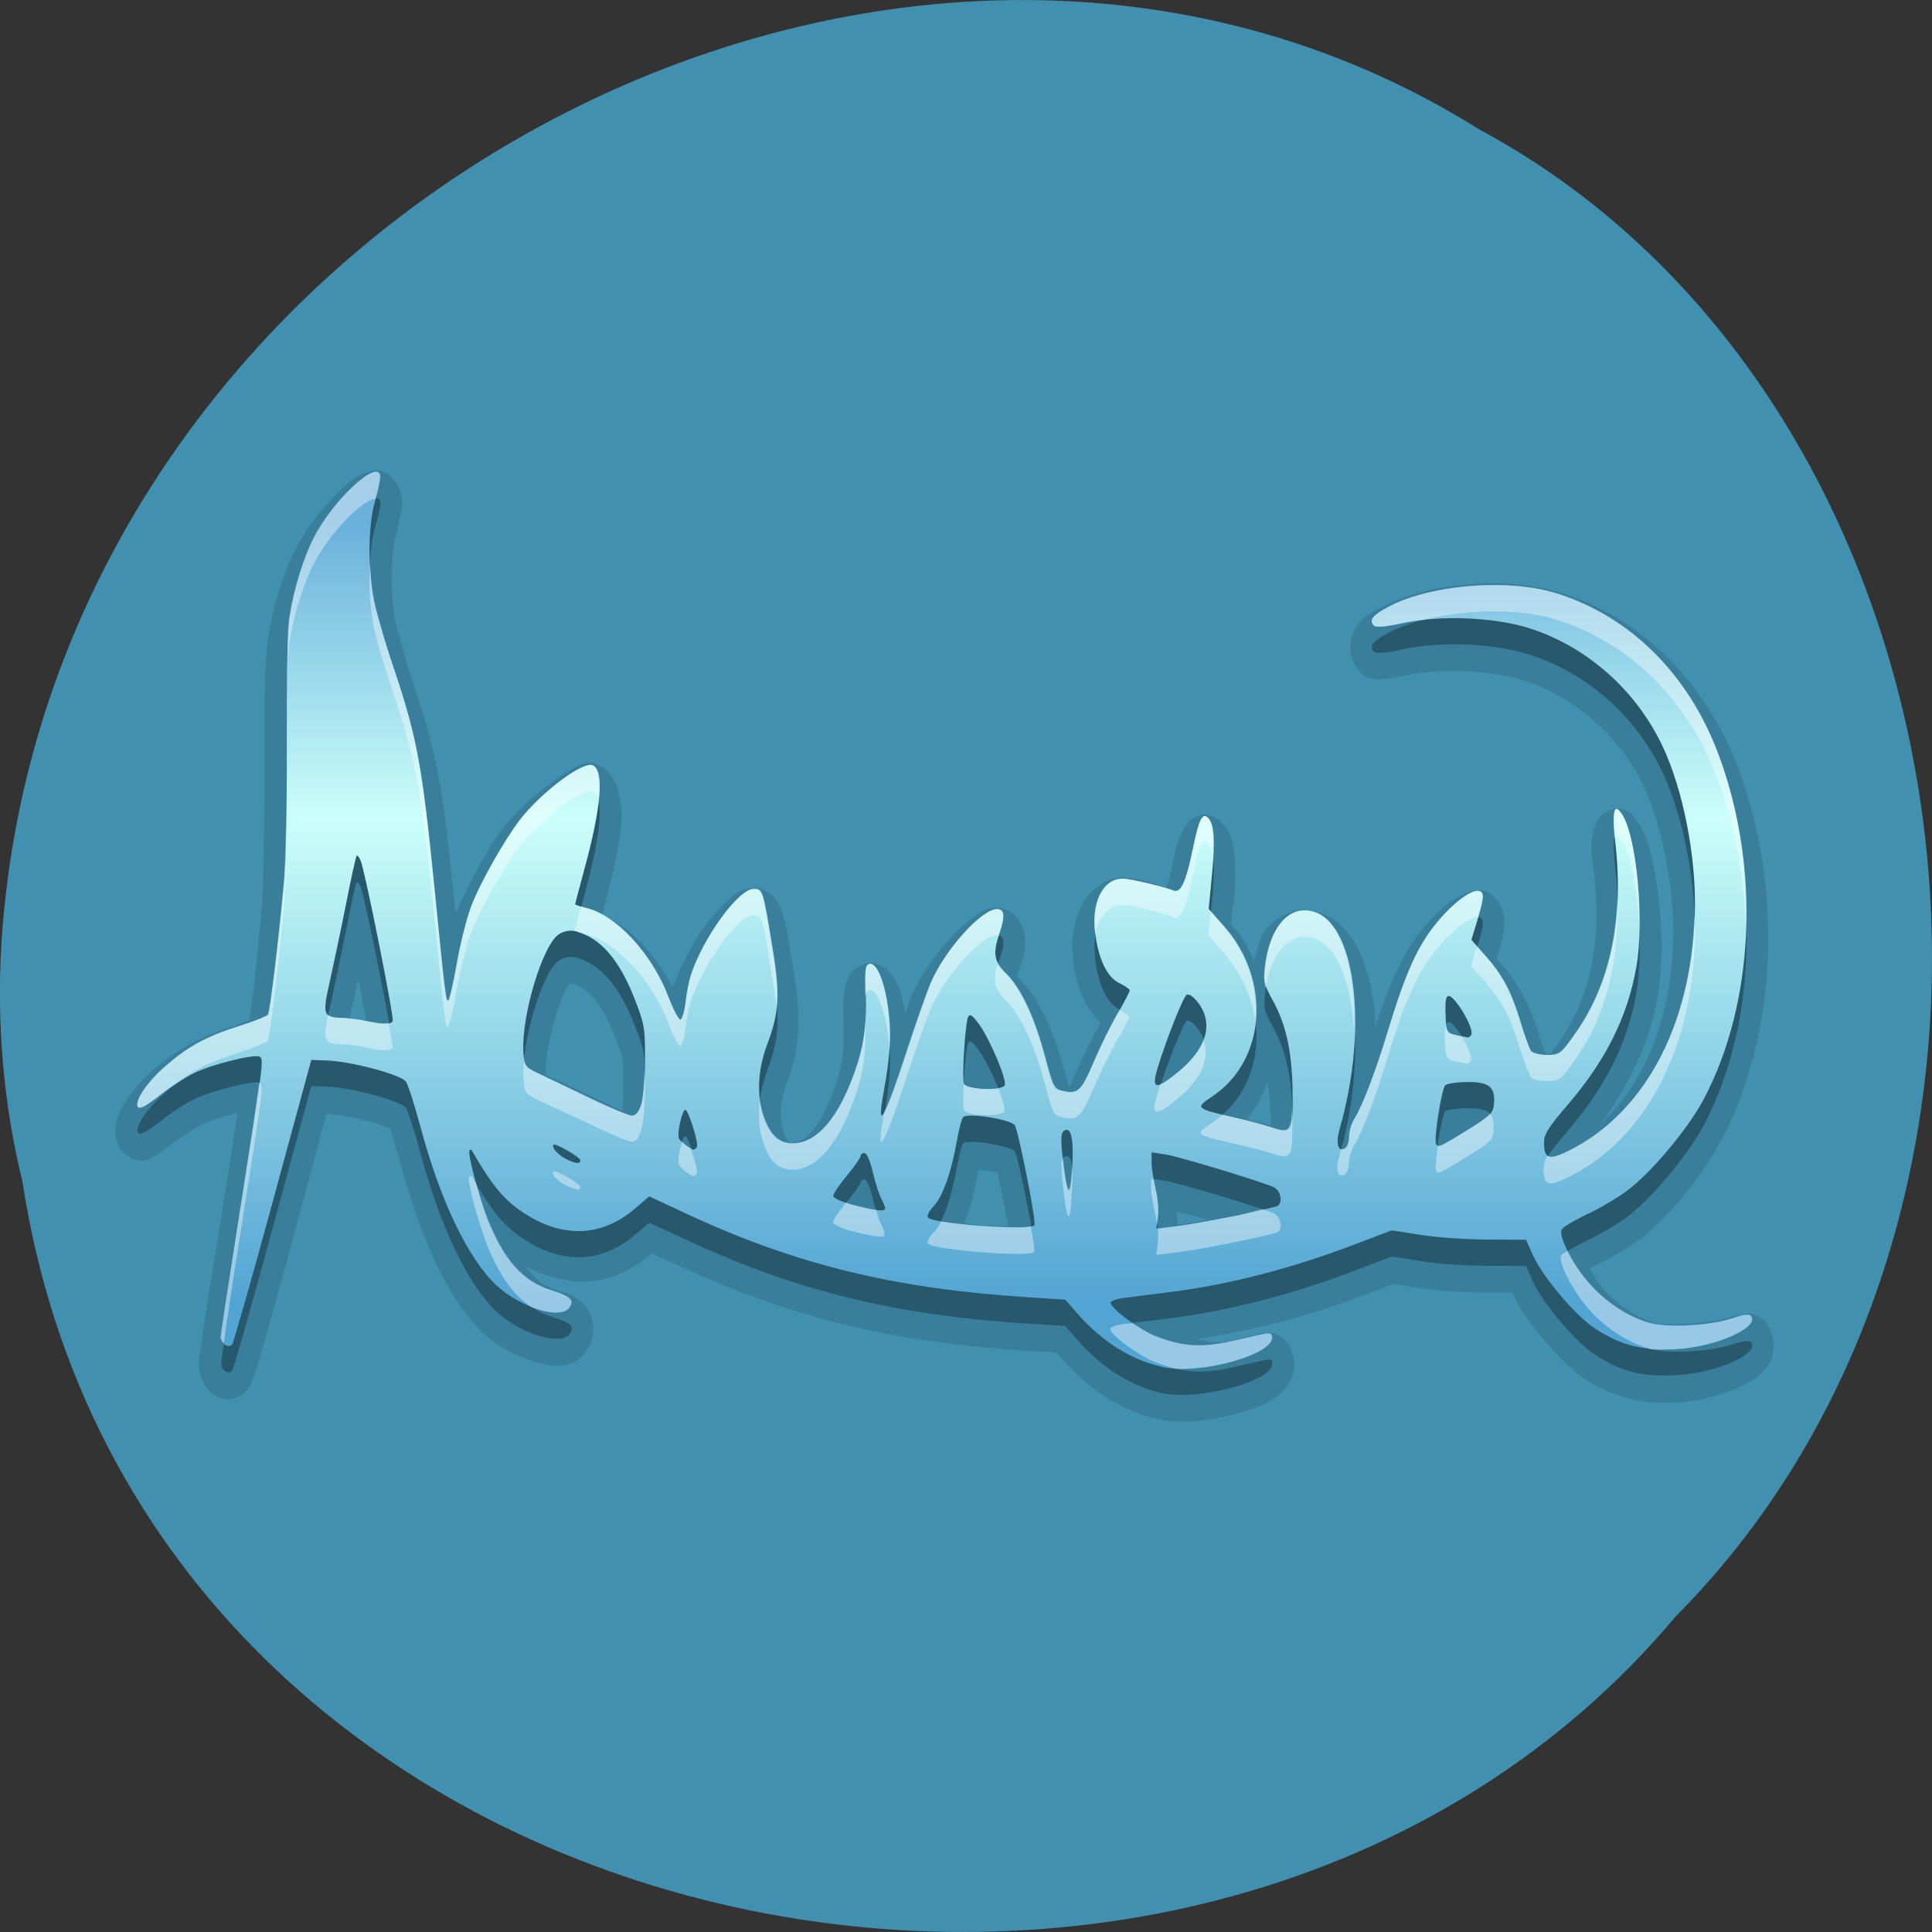 
<svg xmlns="http://www.w3.org/2000/svg" xmlns:xlink="http://www.w3.org/1999/xlink" width="32px" height="32px" viewBox="0 0 32 32" version="1.1">
<rect x="0" y="0" width="32" height="32" fill="#333333" stroke="none"/>
<defs>
<linearGradient id="linear0" gradientUnits="userSpaceOnUse" x1="0" y1="18" x2="0" y2="47.637" gradientTransform="matrix(0.352,0,0,0.435,-1.249,0.897)">
<stop offset="0" style="stop-color:rgb(41.569%,69.412%,85.882%);stop-opacity:1;"/>
<stop offset="0.374" style="stop-color:rgb(79.608%,100%,98.039%);stop-opacity:1;"/>
<stop offset="1" style="stop-color:rgb(32.157%,64.314%,82.745%);stop-opacity:1;"/>
</linearGradient>
</defs>
<g id="surface1">
<path style=" stroke:none;fill-rule:nonzero;fill:rgb(25.49%,56.471%,69.02%);fill-opacity:1;" d="M 0.371 19.566 C 2.355 32.57 19.98 36.051 27.758 26.77 C 34.609 19.871 32.902 6.668 24.504 2.145 C 14.852 -3.91 0.793 3.574 0.023 15.629 C -0.055 16.949 0.055 18.285 0.371 19.566 Z M 0.371 19.566 "/>
<path style=" stroke:none;fill-rule:nonzero;fill:rgb(0%,0%,0%);fill-opacity:0.122;" d="M 6.074 7.824 C 5.828 7.91 5.66 8.09 5.449 8.316 C 5.238 8.543 5.031 8.824 4.879 9.129 C 4.68 9.527 4.516 10.074 4.438 10.582 C 4.379 10.961 4.379 11.594 4.383 12.77 C 4.387 13.723 4.355 14.801 4.34 15 C 4.293 15.48 4.246 16.012 4.195 16.426 C 4.172 16.617 4.148 16.777 4.129 16.902 C 4.059 16.93 3.973 16.965 3.879 16.996 C 3.312 17.172 2.926 17.379 2.512 17.742 C 2.348 17.887 2.215 18.047 2.105 18.207 C 2.051 18.285 2.004 18.359 1.965 18.465 C 1.926 18.566 1.855 18.754 1.973 18.996 C 2.043 19.133 2.234 19.23 2.336 19.223 C 2.441 19.219 2.496 19.188 2.547 19.156 C 2.648 19.098 2.75 19.027 2.898 18.91 C 2.996 18.836 3.219 18.688 3.34 18.629 C 3.441 18.574 3.695 18.492 3.91 18.438 C 3.918 18.434 3.926 18.438 3.934 18.438 C 3.887 18.773 3.801 19.301 3.625 20.406 C 3.535 20.953 3.449 21.465 3.395 21.848 C 3.363 22.035 3.344 22.191 3.328 22.309 C 3.316 22.367 3.309 22.406 3.305 22.445 C 3.301 22.48 3.293 22.453 3.293 22.582 C 3.293 22.832 3.418 23.02 3.559 23.113 C 3.699 23.203 3.938 23.215 4.098 23.016 C 4.16 22.938 4.156 22.926 4.164 22.906 C 4.168 22.891 4.168 22.879 4.176 22.867 C 4.184 22.848 4.191 22.832 4.195 22.812 C 4.211 22.77 4.23 22.727 4.25 22.66 C 4.289 22.535 4.34 22.348 4.406 22.133 C 4.531 21.699 4.691 21.105 4.867 20.461 L 5.406 18.449 L 5.418 18.449 C 5.562 18.457 5.859 18.504 6.109 18.574 C 6.234 18.605 6.363 18.652 6.441 18.684 C 6.453 18.684 6.453 18.691 6.465 18.695 C 6.473 18.719 6.473 18.73 6.484 18.762 C 6.523 18.883 6.574 19.043 6.617 19.211 C 6.965 20.504 7.414 21.527 8.004 22.078 C 8.254 22.312 8.559 22.465 8.84 22.551 C 8.98 22.598 9.117 22.629 9.258 22.621 C 9.395 22.613 9.566 22.59 9.707 22.375 C 9.754 22.309 9.824 22.207 9.828 22.023 C 9.836 21.84 9.73 21.66 9.652 21.59 C 9.5 21.441 9.395 21.426 9.223 21.371 C 9 21.301 8.848 21.168 8.707 20.977 C 9.387 21.332 10.117 21.324 10.707 20.828 L 10.719 20.828 L 10.797 20.762 L 11.293 20.988 C 11.293 20.988 11.301 20.988 11.301 20.988 C 13.129 21.832 14.793 22.234 17.023 22.375 L 17.496 22.402 L 17.594 22.512 C 18.059 23.039 18.598 23.375 19.176 23.504 C 19.566 23.59 20.035 23.531 20.453 23.422 C 20.66 23.367 20.852 23.309 21.016 23.219 C 21.098 23.176 21.168 23.121 21.246 23.043 C 21.324 22.961 21.434 22.824 21.434 22.594 C 21.434 22.539 21.426 22.457 21.387 22.363 C 21.355 22.27 21.277 22.176 21.203 22.133 C 21.047 22.039 20.957 22.074 20.883 22.09 C 20.82 22.105 20.562 22.16 20.324 22.215 C 20.098 22.262 19.953 22.195 19.793 22.184 C 20.707 22.043 21.652 21.816 22.629 21.438 L 23.082 21.262 L 23.465 21.332 C 23.473 21.332 23.473 21.332 23.48 21.332 C 23.781 21.379 24.281 21.41 24.645 21.41 L 25.051 21.41 L 25.062 21.426 C 25.062 21.43 25.062 21.434 25.062 21.438 C 25.184 21.711 25.375 21.957 25.59 22.215 C 25.805 22.465 26.027 22.691 26.25 22.84 C 26.727 23.145 27.176 23.262 27.77 23.23 C 28.145 23.211 28.523 23.105 28.812 22.973 C 28.957 22.91 29.066 22.848 29.188 22.73 C 29.246 22.668 29.324 22.594 29.363 22.43 C 29.402 22.266 29.34 22.023 29.254 21.914 C 29.156 21.793 29.059 21.77 29 21.762 C 28.941 21.754 28.898 21.77 28.855 21.777 C 28.773 21.789 28.691 21.801 28.605 21.832 C 28.344 21.918 27.602 21.961 27.418 21.914 C 27.129 21.84 26.762 21.598 26.535 21.328 C 26.457 21.234 26.391 21.113 26.328 21.004 C 26.352 20.992 26.367 20.988 26.395 20.977 C 26.621 20.867 26.918 20.699 27.121 20.555 C 27.609 20.199 28.184 19.496 28.504 18.895 C 29.434 17.145 29.543 14.742 28.793 12.73 C 28.246 11.277 27.172 10.23 25.855 9.82 C 24.922 9.531 23.602 9.645 22.797 10.105 C 22.676 10.176 22.594 10.207 22.477 10.363 C 22.418 10.441 22.352 10.617 22.367 10.785 C 22.387 10.953 22.453 11.043 22.5 11.098 C 22.598 11.223 22.691 11.238 22.754 11.246 C 22.816 11.258 22.863 11.254 22.918 11.246 C 23.027 11.238 23.152 11.215 23.324 11.18 C 23.844 11.066 24.711 11.109 25.207 11.262 C 26.098 11.535 26.859 12.223 27.238 13.055 C 27.516 13.66 27.715 14.629 27.715 15.406 C 27.715 16.789 27.27 17.914 26.516 18.613 C 26.98 17.965 27.316 17.293 27.449 16.547 C 27.535 16.07 27.535 15.504 27.48 14.973 C 27.457 14.703 27.414 14.449 27.363 14.223 C 27.309 13.996 27.254 13.793 27.121 13.613 C 27.066 13.535 27.035 13.418 26.812 13.395 C 26.699 13.383 26.551 13.461 26.48 13.559 C 26.414 13.652 26.395 13.738 26.383 13.801 C 26.336 14.051 26.371 14.195 26.402 14.48 C 26.535 15.656 26.328 16.559 25.801 17.293 C 25.691 17.441 25.633 17.488 25.656 17.473 C 25.68 17.453 25.723 17.457 25.621 17.457 C 25.613 17.457 25.609 17.457 25.602 17.457 C 25.574 17.387 25.551 17.309 25.523 17.227 C 25.355 16.676 25.16 16.293 24.84 15.934 L 24.785 15.879 C 24.848 15.684 24.887 15.551 24.91 15.395 C 24.918 15.309 24.93 15.195 24.875 15.051 C 24.82 14.91 24.711 14.812 24.645 14.781 C 24.48 14.703 24.371 14.758 24.281 14.793 C 24.191 14.832 24.102 14.883 24.02 14.941 C 23.848 15.066 23.684 15.23 23.523 15.434 C 23.23 15.801 23.016 16.293 22.773 17.023 C 22.77 16.91 22.777 16.785 22.762 16.684 C 22.715 16.301 22.621 15.949 22.465 15.664 C 22.309 15.379 22.066 15.152 21.773 15.094 C 21.473 15.031 21.168 15.152 20.957 15.406 C 20.855 15.531 20.832 15.738 20.773 15.91 C 20.684 15.754 20.629 15.582 20.508 15.445 L 20.387 15.309 L 20.418 14.984 C 20.426 14.984 20.426 14.984 20.434 14.984 C 20.461 14.684 20.465 14.457 20.453 14.25 C 20.441 14.043 20.41 13.809 20.246 13.637 C 20.18 13.574 20.047 13.465 19.879 13.504 C 19.715 13.539 19.629 13.684 19.582 13.773 C 19.492 13.957 19.461 14.117 19.41 14.371 C 19.371 14.555 19.344 14.617 19.32 14.699 C 19.234 14.676 19.16 14.641 19.066 14.617 C 18.887 14.574 18.754 14.535 18.594 14.535 C 18.328 14.535 18.074 14.715 17.934 14.969 C 17.793 15.223 17.742 15.527 17.77 15.852 C 17.809 16.301 17.965 16.691 18.23 16.941 C 18.227 16.945 18.223 16.945 18.223 16.953 C 18.098 17.168 17.926 17.523 17.801 17.809 C 17.738 17.961 17.738 17.957 17.715 18 C 17.695 17.938 17.688 17.941 17.648 17.793 C 17.461 17.098 17.223 16.543 16.879 16.207 C 16.801 16.133 16.824 16.145 16.832 16.191 C 16.84 16.242 16.832 16.219 16.879 16.082 C 16.934 15.91 16.996 15.77 16.977 15.539 C 16.969 15.426 16.914 15.262 16.812 15.16 C 16.707 15.059 16.598 15.035 16.516 15.035 C 16.316 15.035 16.199 15.133 16.074 15.23 C 15.949 15.324 15.824 15.445 15.699 15.582 C 15.457 15.855 15.23 16.18 15.082 16.535 C 15.066 16.582 15.023 16.719 14.996 16.793 C 14.965 16.652 14.945 16.5 14.898 16.383 C 14.855 16.285 14.812 16.188 14.73 16.098 C 14.652 16.012 14.504 15.922 14.336 15.961 C 14.277 15.977 14.156 16.031 14.082 16.137 C 14.012 16.246 13.996 16.348 13.984 16.426 C 13.965 16.582 13.965 16.711 13.973 16.941 C 13.988 17.461 13.949 17.727 13.754 18.203 C 13.527 18.754 13.301 18.926 13.129 18.926 C 13.07 18.926 13.07 18.918 13.059 18.91 C 13.051 18.902 13.02 18.863 12.984 18.762 C 12.902 18.539 12.906 18.266 13.039 17.918 C 13.254 17.355 13.273 16.871 13.148 16.113 C 13.066 15.598 13.027 15.348 12.961 15.133 C 12.926 15.027 12.871 14.883 12.742 14.793 C 12.613 14.707 12.52 14.711 12.477 14.711 C 12.262 14.711 12.148 14.832 12.027 14.941 C 11.906 15.051 11.789 15.18 11.676 15.336 C 11.465 15.629 11.277 15.992 11.145 16.355 C 10.844 15.793 10.445 15.352 9.969 15.16 C 9.996 15.066 10.016 14.973 10.047 14.863 C 10.18 14.363 10.266 13.961 10.289 13.625 C 10.301 13.457 10.293 13.312 10.254 13.148 C 10.219 12.988 10.121 12.77 9.949 12.688 C 9.695 12.566 9.598 12.68 9.473 12.742 C 9.352 12.801 9.23 12.887 9.102 12.988 C 8.84 13.184 8.551 13.434 8.34 13.707 C 8.062 14.066 7.746 14.668 7.551 15.133 C 7.543 15.043 7.539 15.055 7.527 14.957 C 7.336 13.059 7.242 12.512 6.879 11.426 C 6.738 11.004 6.578 10.438 6.551 10.297 C 6.457 9.867 6.473 9.152 6.551 8.895 C 6.574 8.801 6.598 8.699 6.613 8.613 C 6.633 8.523 6.656 8.504 6.66 8.352 C 6.66 8.285 6.652 8.191 6.613 8.094 C 6.578 7.996 6.496 7.898 6.418 7.848 C 6.254 7.754 6.148 7.797 6.074 7.824 Z M 5.934 16.207 C 5.984 16.461 6.027 16.699 6.066 16.902 C 5.98 16.887 5.887 16.871 5.793 16.859 C 5.797 16.836 5.797 16.832 5.801 16.809 C 5.832 16.676 5.887 16.422 5.934 16.207 Z M 9.465 16.289 C 9.746 16.363 9.957 16.59 10.191 17.188 C 10.344 17.582 10.324 17.465 10.324 17.988 C 10.324 18.148 10.32 18.289 10.312 18.395 C 10.184 18.344 10.027 18.273 9.859 18.191 C 9.512 18.023 9.145 17.852 9.035 17.801 C 9.027 17.613 9.09 17.211 9.191 16.875 C 9.242 16.703 9.301 16.535 9.355 16.426 C 9.41 16.316 9.473 16.27 9.422 16.305 C 9.449 16.285 9.465 16.289 9.465 16.293 Z M 4.262 16.848 C 4.266 16.844 4.27 16.855 4.262 16.859 C 4.258 16.863 4.246 16.871 4.238 16.875 C 4.242 16.875 4.262 16.848 4.262 16.848 Z M 24.238 17.215 C 24.223 17.234 24.195 17.258 24.168 17.281 C 24.168 17.285 24.16 17.277 24.16 17.281 L 24.16 17.293 C 24.137 17.316 24.125 17.336 24.094 17.348 C 24.09 17.352 24.086 17.348 24.082 17.348 C 24.074 17.352 24.07 17.348 24.059 17.348 C 24.066 17.34 24.055 17.348 24.059 17.336 C 24.074 17.305 24.09 17.297 24.105 17.281 C 24.113 17.27 24.125 17.254 24.137 17.242 C 24.141 17.238 24.168 17.23 24.168 17.227 C 24.18 17.219 24.223 17.223 24.238 17.215 Z M 20.992 17.918 C 21.023 18.102 21.043 18.285 21.047 18.543 C 21.047 18.59 21.047 18.605 21.047 18.641 C 20.93 18.605 20.793 18.582 20.652 18.543 C 20.801 18.355 20.91 18.152 20.992 17.918 Z M 11.5 19.035 C 11.551 19.035 11.535 19.043 11.543 19.047 C 11.613 19.176 11.582 19.145 11.574 19.156 C 11.559 19.176 11.543 19.199 11.5 19.223 C 11.496 19.227 11.492 19.223 11.488 19.223 C 11.445 19.246 11.379 19.246 11.312 19.238 C 11.285 19.234 11.27 19.246 11.246 19.238 C 11.234 19.23 11.246 19.23 11.234 19.223 C 11.242 19.207 11.223 19.219 11.234 19.199 C 11.25 19.168 11.254 19.152 11.277 19.129 C 11.301 19.105 11.34 19.027 11.5 19.035 Z M 9.496 19.277 C 9.523 19.363 9.512 19.602 9.418 19.715 C 9.355 19.793 9.332 19.77 9.289 19.781 C 9.273 19.742 9.254 19.742 9.254 19.66 C 9.254 19.547 9.359 19.344 9.453 19.293 C 9.465 19.285 9.465 19.297 9.473 19.293 C 9.488 19.285 9.488 19.281 9.496 19.277 Z M 16.207 19.375 C 16.246 19.379 16.281 19.379 16.324 19.387 C 16.402 19.402 16.465 19.414 16.527 19.43 C 16.527 19.449 16.531 19.461 16.535 19.484 C 16.57 19.629 16.605 19.82 16.645 20.012 C 16.668 20.121 16.684 20.211 16.699 20.312 C 16.574 20.309 16.438 20.309 16.285 20.301 C 16.168 20.289 16.082 20.27 15.973 20.258 C 16.066 20.02 16.141 19.746 16.195 19.43 C 16.199 19.41 16.199 19.395 16.207 19.375 Z M 19.484 20.066 C 19.613 20.102 19.77 20.137 20 20.203 C 19.812 20.238 19.602 20.273 19.504 20.285 C 19.496 20.215 19.5 20.145 19.484 20.066 Z M 19.484 20.066 "/>
<path style=" stroke:none;fill-rule:nonzero;fill:rgb(0%,0%,0%);fill-opacity:0.302;" d="M 19.242 23.074 C 18.73 22.957 18.254 22.656 17.836 22.184 L 17.645 21.961 L 17.051 21.926 C 14.844 21.785 13.219 21.391 11.426 20.562 L 10.754 20.254 L 10.512 20.457 C 9.977 20.914 9.34 20.945 8.711 20.547 C 8.359 20.324 8.168 20.098 7.812 19.484 C 7.805 19.473 7.789 19.473 7.777 19.488 C 7.738 19.535 7.934 20.262 8.082 20.629 C 8.359 21.312 8.668 21.656 9.137 21.809 C 9.457 21.91 9.52 21.965 9.438 22.09 C 9.297 22.301 8.629 22.098 8.227 21.727 C 7.75 21.281 7.289 20.316 6.957 19.074 C 6.863 18.723 6.758 18.398 6.723 18.348 C 6.645 18.238 5.824 18.012 5.434 18 L 5.156 17.988 L 4.523 20.316 C 4.176 21.598 3.871 22.668 3.848 22.699 C 3.785 22.777 3.664 22.699 3.664 22.582 C 3.664 22.523 3.805 21.582 3.977 20.488 C 4.355 18.078 4.371 17.988 4.305 17.938 C 4.23 17.883 3.504 18.062 3.207 18.211 C 3.066 18.281 2.84 18.426 2.707 18.535 C 2.418 18.762 2.309 18.816 2.281 18.754 C 2.234 18.66 2.441 18.355 2.723 18.109 C 3.105 17.77 3.426 17.598 3.965 17.426 C 4.211 17.348 4.426 17.27 4.441 17.246 C 4.473 17.203 4.617 16.02 4.707 15.051 C 4.734 14.762 4.754 13.738 4.75 12.777 C 4.746 11.602 4.762 10.91 4.797 10.668 C 4.863 10.223 5.023 9.691 5.188 9.363 C 5.52 8.699 6.305 7.98 6.301 8.348 C 6.297 8.402 6.258 8.582 6.207 8.754 C 6.094 9.16 6.09 9.879 6.203 10.41 C 6.25 10.625 6.402 11.156 6.551 11.586 C 6.906 12.656 6.992 13.125 7.184 15.012 C 7.375 16.93 7.387 17.008 7.426 17.008 C 7.445 17.008 7.508 16.738 7.566 16.406 C 7.621 16.078 7.727 15.656 7.797 15.465 C 7.934 15.09 8.352 14.348 8.613 14.012 C 8.965 13.555 9.66 13.035 9.82 13.113 C 10.004 13.199 9.961 13.773 9.707 14.723 C 9.609 15.09 9.527 15.398 9.527 15.41 C 9.527 15.422 9.605 15.449 9.699 15.469 C 10.199 15.582 10.793 16.223 11.07 16.941 C 11.156 17.164 11.25 17.34 11.277 17.324 C 11.301 17.316 11.34 17.184 11.355 17.035 C 11.371 16.887 11.41 16.688 11.441 16.594 C 11.645 15.965 12.234 15.156 12.484 15.156 C 12.637 15.156 12.637 15.16 12.805 16.188 C 12.922 16.918 12.902 17.215 12.711 17.723 C 12.547 18.16 12.527 18.59 12.66 18.949 C 12.77 19.242 12.91 19.367 13.133 19.367 C 13.492 19.367 13.816 19.035 14.074 18.41 C 14.289 17.887 14.355 17.504 14.34 16.934 C 14.324 16.48 14.332 16.418 14.402 16.402 C 14.52 16.371 14.652 16.684 14.711 17.133 C 14.77 17.543 14.746 17.918 14.637 18.52 C 14.508 19.227 14.66 18.957 15.027 17.84 C 15.168 17.395 15.344 16.898 15.41 16.73 C 15.637 16.184 16.254 15.492 16.516 15.492 C 16.641 15.492 16.652 15.609 16.551 15.902 C 16.441 16.23 16.465 16.363 16.664 16.559 C 16.91 16.797 17.137 17.277 17.309 17.926 C 17.445 18.441 17.461 18.469 17.598 18.5 C 17.859 18.559 17.906 18.52 18.121 18.02 C 18.23 17.754 18.41 17.395 18.52 17.207 C 18.625 17.027 18.711 16.859 18.711 16.84 C 18.711 16.816 18.633 16.762 18.535 16.715 C 18.324 16.613 18.172 16.27 18.133 15.816 C 18.094 15.34 18.293 14.988 18.598 14.988 C 18.723 14.988 19.258 15.113 19.441 15.184 C 19.559 15.23 19.648 15.035 19.762 14.477 C 19.863 13.992 19.918 13.883 20.012 13.984 C 20.109 14.082 20.129 14.348 20.074 14.926 L 20.02 15.488 L 20.273 15.777 C 21.07 16.676 20.969 18.02 20.062 18.605 C 19.793 18.785 19.809 18.801 20.438 18.941 C 20.652 18.992 20.93 19.066 21.059 19.109 C 21.395 19.223 21.418 19.191 21.41 18.543 C 21.402 17.875 21.309 17.426 21.09 17.02 C 20.941 16.754 20.926 16.703 20.953 16.461 C 21.027 15.809 21.328 15.441 21.723 15.523 C 22.445 15.676 22.676 17.434 22.191 19.121 C 22.121 19.371 22.16 19.516 22.273 19.461 C 22.316 19.441 22.348 19.363 22.348 19.262 C 22.348 19.176 22.387 19.043 22.434 18.965 C 22.566 18.754 22.785 18.188 22.984 17.531 C 23.277 16.559 23.473 16.121 23.777 15.742 C 24.059 15.391 24.395 15.141 24.516 15.195 C 24.59 15.23 24.578 15.324 24.453 15.73 L 24.371 16 L 24.605 16.266 C 24.891 16.59 25.035 16.855 25.191 17.371 C 25.254 17.59 25.332 17.797 25.355 17.836 C 25.383 17.875 25.504 17.906 25.621 17.906 C 25.828 17.906 25.852 17.891 26.066 17.59 C 26.668 16.762 26.898 15.695 26.758 14.422 C 26.699 13.879 26.73 13.723 26.855 13.902 C 27.105 14.254 27.242 15.672 27.102 16.457 C 26.953 17.285 26.598 17.992 25.965 18.734 C 25.645 19.105 25.574 19.223 25.574 19.355 C 25.574 19.629 25.652 19.656 25.984 19.496 C 27.281 18.855 28.074 17.309 28.074 15.402 C 28.074 14.535 27.871 13.523 27.555 12.832 C 27.117 11.875 26.277 11.129 25.297 10.832 C 24.73 10.656 23.852 10.621 23.262 10.75 C 22.934 10.82 22.785 10.832 22.75 10.789 C 22.68 10.703 22.727 10.637 22.949 10.508 C 23.613 10.125 24.961 10.004 25.777 10.258 C 26.996 10.637 27.965 11.598 28.461 12.926 C 29.164 14.801 29.066 17.043 28.215 18.648 C 27.941 19.152 27.336 19.875 26.934 20.168 C 26.777 20.285 26.473 20.461 26.262 20.559 C 26.055 20.66 25.875 20.77 25.863 20.805 C 25.824 20.926 26.035 21.352 26.285 21.645 C 26.559 21.98 26.965 22.25 27.34 22.348 C 27.652 22.426 28.355 22.387 28.711 22.262 C 28.871 22.207 28.977 22.199 29.004 22.23 C 29.156 22.422 28.418 22.746 27.758 22.777 C 27.203 22.809 26.848 22.719 26.418 22.438 C 26.098 22.23 25.551 21.582 25.387 21.223 L 25.277 20.969 L 24.645 20.965 C 24.293 20.965 23.793 20.934 23.527 20.887 L 23.051 20.812 L 22.527 21.012 C 21.434 21.434 20.371 21.711 19.371 21.836 C 19.098 21.871 18.762 21.91 18.629 21.93 C 18.5 21.945 18.395 21.98 18.395 22.012 C 18.395 22.105 18.871 22.461 19.152 22.566 C 19.598 22.738 19.91 22.762 20.395 22.652 C 20.629 22.598 20.879 22.543 20.949 22.527 C 21.043 22.504 21.074 22.52 21.074 22.59 C 21.074 22.879 19.84 23.207 19.246 23.074 Z M 17.133 20.727 C 17.168 20.66 16.863 19.145 16.809 19.074 C 16.727 18.973 16.012 18.859 15.953 18.938 C 15.926 18.973 15.879 19.152 15.848 19.34 C 15.754 19.859 15.613 20.254 15.465 20.41 C 15.387 20.492 15.348 20.574 15.371 20.602 C 15.461 20.707 17.086 20.824 17.137 20.727 Z M 20.473 20.57 C 20.832 20.496 21.145 20.422 21.168 20.402 C 21.25 20.34 21.207 20.148 21.098 20.098 C 20.906 20.008 19.543 19.598 19.305 19.559 L 19.074 19.52 L 19.074 19.688 C 19.074 19.777 19.105 19.98 19.141 20.129 C 19.18 20.289 19.195 20.484 19.18 20.594 L 19.152 20.785 L 19.488 20.746 C 19.672 20.723 20.113 20.645 20.473 20.57 Z M 14.66 20.445 C 14.66 20.422 14.633 20.352 14.598 20.289 C 14.562 20.227 14.5 20.031 14.457 19.855 C 14.41 19.66 14.359 19.535 14.316 19.535 C 14.281 19.535 14.254 19.559 14.254 19.582 C 14.254 19.609 14.152 19.754 14.027 19.906 C 13.902 20.059 13.801 20.207 13.801 20.246 C 13.801 20.277 13.949 20.348 14.129 20.395 C 14.512 20.492 14.66 20.508 14.66 20.445 Z M 17.762 19.715 C 17.785 19.27 17.734 19.082 17.617 19.168 C 17.578 19.199 17.57 19.301 17.59 19.5 C 17.672 20.289 17.734 20.367 17.762 19.715 Z M 9.613 19.652 C 9.613 19.602 9.195 19.359 9.168 19.395 C 9.133 19.441 9.227 19.551 9.359 19.621 C 9.527 19.711 9.613 19.723 9.613 19.652 Z M 11.543 19.434 C 11.574 19.371 11.41 18.844 11.355 18.816 C 11.301 18.797 11.207 19.219 11.246 19.293 C 11.277 19.355 11.438 19.473 11.488 19.477 C 11.504 19.477 11.531 19.457 11.543 19.43 Z M 24.301 19.152 C 24.695 18.91 24.73 18.875 24.746 18.715 C 24.766 18.441 24.664 18.355 24.309 18.355 C 24.141 18.355 23.977 18.379 23.941 18.406 C 23.879 18.453 23.746 19.297 23.785 19.379 C 23.816 19.449 23.844 19.434 24.301 19.152 Z M 10.621 18.734 C 10.66 18.621 10.684 18.34 10.684 17.988 C 10.684 17.461 10.676 17.406 10.52 17 C 10.262 16.332 9.949 15.969 9.539 15.859 C 9.445 15.836 9.348 15.852 9.258 15.91 C 8.988 16.082 8.637 17.25 8.668 17.855 C 8.684 18.09 8.691 18.105 8.887 18.199 C 9 18.254 9.379 18.434 9.73 18.605 C 10.078 18.773 10.41 18.91 10.465 18.914 C 10.527 18.918 10.578 18.863 10.621 18.734 Z M 16.641 18.41 C 16.684 18.332 16.402 17.664 16.227 17.418 C 16.113 17.254 16.066 17.223 16.035 17.277 C 15.988 17.371 15.93 18.27 15.965 18.387 C 15.996 18.48 16.594 18.504 16.641 18.41 Z M 19.52 18.184 C 19.984 17.801 20.102 17.402 19.855 17.059 C 19.773 16.945 19.699 16.891 19.656 16.91 C 19.59 16.941 19.199 17.965 19.137 18.27 C 19.098 18.477 19.191 18.457 19.52 18.184 Z M 24.371 17.566 C 24.402 17.5 24.258 17.195 24.102 17.012 C 23.961 16.852 23.926 16.918 23.945 17.297 C 23.957 17.527 23.969 17.543 24.121 17.578 C 24.207 17.598 24.293 17.613 24.309 17.621 C 24.324 17.621 24.355 17.602 24.371 17.57 Z M 6.504 17.348 C 6.531 17.289 6.047 14.863 5.973 14.688 C 5.949 14.629 5.918 14.598 5.906 14.613 C 5.895 14.629 5.812 14.988 5.73 15.418 C 5.645 15.844 5.523 16.414 5.465 16.68 C 5.336 17.242 5.352 17.285 5.66 17.293 C 5.773 17.297 5.957 17.316 6.074 17.344 C 6.367 17.406 6.473 17.41 6.504 17.348 Z M 6.504 17.348 "/>
<path style=" stroke:none;fill-rule:nonzero;fill:url(#linear0);" d="M 19.242 22.637 C 18.73 22.523 18.254 22.223 17.836 21.746 L 17.645 21.527 L 17.051 21.488 C 14.844 21.348 13.219 20.957 11.426 20.129 L 10.754 19.816 L 10.512 20.023 C 9.977 20.48 9.34 20.512 8.711 20.113 C 8.359 19.891 8.168 19.664 7.812 19.051 C 7.805 19.035 7.789 19.039 7.777 19.055 C 7.738 19.102 7.934 19.828 8.082 20.195 C 8.359 20.879 8.668 21.223 9.137 21.371 C 9.457 21.473 9.52 21.531 9.438 21.652 C 9.297 21.863 8.629 21.664 8.227 21.293 C 7.75 20.848 7.289 19.883 6.957 18.637 C 6.863 18.289 6.758 17.965 6.723 17.914 C 6.645 17.801 5.824 17.582 5.434 17.566 L 5.156 17.555 L 4.523 19.883 C 4.176 21.16 3.871 22.23 3.848 22.262 C 3.785 22.34 3.664 22.262 3.664 22.145 C 3.664 22.09 3.805 21.148 3.977 20.051 C 4.355 17.645 4.371 17.551 4.305 17.504 C 4.23 17.449 3.504 17.629 3.207 17.777 C 3.066 17.848 2.84 17.992 2.707 18.098 C 2.418 18.324 2.309 18.383 2.281 18.324 C 2.234 18.227 2.441 17.918 2.723 17.676 C 3.105 17.332 3.426 17.16 3.965 16.992 C 4.211 16.914 4.426 16.832 4.441 16.809 C 4.473 16.77 4.617 15.586 4.707 14.613 C 4.734 14.324 4.754 13.301 4.75 12.34 C 4.746 11.168 4.762 10.473 4.797 10.23 C 4.863 9.785 5.023 9.254 5.188 8.93 C 5.52 8.262 6.305 7.547 6.301 7.91 C 6.297 7.965 6.258 8.148 6.207 8.316 C 6.094 8.727 6.09 9.445 6.203 9.973 C 6.25 10.191 6.402 10.723 6.551 11.152 C 6.906 12.223 6.992 12.691 7.184 14.578 C 7.375 16.496 7.387 16.574 7.426 16.574 C 7.445 16.574 7.508 16.301 7.566 15.973 C 7.621 15.645 7.727 15.223 7.797 15.031 C 7.934 14.656 8.352 13.914 8.613 13.578 C 8.965 13.121 9.66 12.602 9.82 12.676 C 10.004 12.762 9.961 13.34 9.707 14.293 C 9.609 14.656 9.527 14.965 9.527 14.977 C 9.527 14.988 9.605 15.012 9.699 15.035 C 10.199 15.145 10.793 15.785 11.07 16.504 C 11.156 16.73 11.25 16.902 11.277 16.891 C 11.301 16.879 11.34 16.75 11.355 16.602 C 11.371 16.453 11.41 16.254 11.441 16.16 C 11.645 15.531 12.234 14.723 12.484 14.723 C 12.637 14.723 12.637 14.727 12.805 15.754 C 12.922 16.48 12.902 16.777 12.711 17.289 C 12.547 17.723 12.527 18.156 12.66 18.516 C 12.77 18.809 12.91 18.934 13.133 18.934 C 13.492 18.934 13.816 18.602 14.074 17.973 C 14.289 17.449 14.355 17.07 14.34 16.496 C 14.324 16.047 14.332 15.984 14.402 15.965 C 14.52 15.938 14.652 16.25 14.711 16.699 C 14.77 17.109 14.746 17.484 14.637 18.082 C 14.508 18.793 14.66 18.523 15.027 17.402 C 15.168 16.965 15.344 16.465 15.41 16.297 C 15.637 15.75 16.254 15.059 16.516 15.059 C 16.641 15.059 16.652 15.176 16.551 15.469 C 16.441 15.797 16.465 15.926 16.664 16.121 C 16.91 16.363 17.137 16.844 17.309 17.492 C 17.445 18.004 17.461 18.035 17.598 18.066 C 17.859 18.125 17.906 18.082 18.121 17.582 C 18.23 17.32 18.41 16.957 18.52 16.777 C 18.625 16.59 18.711 16.426 18.711 16.402 C 18.711 16.383 18.633 16.328 18.535 16.281 C 18.324 16.18 18.172 15.836 18.133 15.379 C 18.094 14.902 18.293 14.551 18.598 14.555 C 18.723 14.555 19.258 14.68 19.441 14.75 C 19.559 14.797 19.648 14.598 19.762 14.043 C 19.863 13.559 19.918 13.449 20.012 13.551 C 20.109 13.648 20.129 13.91 20.074 14.492 L 20.02 15.055 L 20.273 15.34 C 21.07 16.238 20.969 17.582 20.062 18.172 C 19.793 18.352 19.809 18.363 20.438 18.508 C 20.652 18.559 20.93 18.629 21.059 18.676 C 21.395 18.785 21.418 18.754 21.41 18.105 C 21.402 17.441 21.309 16.992 21.09 16.586 C 20.941 16.316 20.926 16.27 20.953 16.027 C 21.027 15.375 21.328 15.004 21.723 15.09 C 22.445 15.238 22.676 17 22.191 18.688 C 22.121 18.934 22.16 19.082 22.273 19.027 C 22.316 19.004 22.348 18.926 22.348 18.828 C 22.348 18.738 22.387 18.605 22.434 18.531 C 22.566 18.32 22.785 17.754 22.984 17.098 C 23.277 16.125 23.473 15.688 23.777 15.309 C 24.059 14.957 24.395 14.707 24.516 14.762 C 24.59 14.797 24.578 14.887 24.453 15.297 L 24.371 15.566 L 24.605 15.832 C 24.891 16.152 25.035 16.422 25.191 16.938 C 25.254 17.152 25.332 17.363 25.355 17.402 C 25.383 17.441 25.504 17.473 25.621 17.473 C 25.828 17.473 25.852 17.457 26.066 17.156 C 26.668 16.324 26.898 15.262 26.758 13.988 C 26.699 13.445 26.73 13.293 26.855 13.469 C 27.105 13.816 27.242 15.238 27.102 16.023 C 26.953 16.852 26.598 17.559 25.965 18.301 C 25.645 18.672 25.574 18.785 25.574 18.922 C 25.574 19.195 25.652 19.223 25.984 19.059 C 27.281 18.418 28.074 16.871 28.074 14.965 C 28.074 14.098 27.871 13.09 27.555 12.398 C 27.117 11.441 26.277 10.695 25.297 10.395 C 24.73 10.223 23.852 10.188 23.262 10.316 C 22.934 10.387 22.785 10.398 22.75 10.355 C 22.68 10.27 22.727 10.199 22.949 10.074 C 23.613 9.691 24.961 9.574 25.777 9.824 C 26.996 10.203 27.965 11.164 28.461 12.488 C 29.164 14.363 29.066 16.609 28.215 18.215 C 27.941 18.719 27.336 19.441 26.934 19.734 C 26.777 19.848 26.473 20.027 26.262 20.125 C 26.055 20.223 25.875 20.332 25.863 20.371 C 25.824 20.492 26.035 20.918 26.285 21.211 C 26.559 21.547 26.965 21.816 27.34 21.91 C 27.652 21.992 28.355 21.949 28.711 21.828 C 28.871 21.773 28.977 21.762 29.004 21.801 C 29.156 21.988 28.418 22.309 27.758 22.344 C 27.203 22.375 26.848 22.285 26.418 22.004 C 26.098 21.797 25.551 21.148 25.387 20.785 L 25.277 20.535 L 24.645 20.531 C 24.293 20.531 23.793 20.496 23.527 20.453 L 23.051 20.379 L 22.527 20.578 C 21.434 21 20.371 21.277 19.371 21.402 C 19.098 21.438 18.762 21.477 18.629 21.496 C 18.5 21.512 18.395 21.547 18.395 21.574 C 18.395 21.672 18.871 22.027 19.152 22.133 C 19.598 22.305 19.91 22.324 20.395 22.215 C 20.629 22.164 20.879 22.105 20.949 22.09 C 21.043 22.074 21.074 22.09 21.074 22.152 C 21.074 22.445 19.84 22.773 19.246 22.641 Z M 17.133 20.293 C 17.168 20.227 16.863 18.711 16.809 18.637 C 16.727 18.535 16.012 18.426 15.953 18.504 C 15.926 18.535 15.879 18.719 15.848 18.902 C 15.754 19.426 15.613 19.82 15.465 19.977 C 15.387 20.059 15.348 20.137 15.371 20.168 C 15.461 20.273 17.086 20.387 17.137 20.293 Z M 20.473 20.137 C 20.832 20.059 21.145 19.988 21.168 19.969 C 21.25 19.902 21.207 19.715 21.098 19.664 C 20.906 19.574 19.543 19.16 19.305 19.121 L 19.074 19.086 L 19.074 19.254 C 19.074 19.344 19.105 19.543 19.141 19.695 C 19.18 19.855 19.195 20.051 19.18 20.16 L 19.152 20.348 L 19.488 20.309 C 19.672 20.285 20.113 20.207 20.473 20.137 Z M 14.66 20.012 C 14.66 19.988 14.633 19.918 14.598 19.855 C 14.562 19.793 14.5 19.598 14.457 19.418 C 14.41 19.223 14.359 19.098 14.316 19.098 C 14.281 19.098 14.254 19.121 14.254 19.148 C 14.254 19.176 14.152 19.32 14.027 19.473 C 13.902 19.621 13.801 19.773 13.801 19.809 C 13.801 19.844 13.949 19.91 14.129 19.957 C 14.512 20.059 14.66 20.074 14.66 20.012 Z M 17.762 19.281 C 17.785 18.84 17.734 18.645 17.617 18.734 C 17.578 18.766 17.57 18.867 17.59 19.066 C 17.672 19.855 17.734 19.934 17.762 19.281 Z M 9.613 19.219 C 9.613 19.168 9.195 18.926 9.168 18.961 C 9.133 19.004 9.227 19.113 9.359 19.188 C 9.527 19.277 9.613 19.285 9.613 19.219 Z M 11.543 18.996 C 11.574 18.934 11.41 18.41 11.355 18.383 C 11.301 18.363 11.207 18.785 11.246 18.859 C 11.277 18.918 11.438 19.039 11.488 19.043 C 11.504 19.043 11.531 19.02 11.543 18.996 Z M 24.301 18.719 C 24.695 18.477 24.73 18.441 24.746 18.277 C 24.766 18.004 24.664 17.918 24.309 17.922 C 24.141 17.922 23.977 17.945 23.941 17.973 C 23.879 18.02 23.746 18.863 23.785 18.945 C 23.816 19.012 23.844 19 24.301 18.719 Z M 10.621 18.301 C 10.66 18.188 10.684 17.906 10.684 17.559 C 10.684 17.027 10.676 16.973 10.52 16.566 C 10.262 15.898 9.949 15.535 9.539 15.426 C 9.445 15.402 9.348 15.418 9.258 15.473 C 8.988 15.648 8.637 16.816 8.668 17.418 C 8.684 17.652 8.691 17.668 8.887 17.762 C 9 17.816 9.379 18 9.73 18.168 C 10.078 18.34 10.41 18.477 10.465 18.48 C 10.527 18.48 10.578 18.426 10.621 18.301 Z M 16.641 17.977 C 16.684 17.895 16.402 17.23 16.227 16.98 C 16.113 16.82 16.066 16.785 16.035 16.844 C 15.988 16.934 15.93 17.836 15.965 17.949 C 15.996 18.047 16.594 18.07 16.641 17.977 Z M 19.52 17.75 C 19.984 17.367 20.102 16.965 19.855 16.621 C 19.773 16.512 19.699 16.457 19.656 16.477 C 19.59 16.504 19.199 17.531 19.137 17.832 C 19.098 18.043 19.191 18.02 19.52 17.75 Z M 24.371 17.133 C 24.402 17.066 24.258 16.762 24.102 16.578 C 23.961 16.418 23.926 16.484 23.945 16.863 C 23.957 17.094 23.969 17.109 24.121 17.145 C 24.207 17.16 24.293 17.18 24.309 17.184 C 24.324 17.188 24.355 17.168 24.371 17.137 Z M 6.504 16.91 C 6.531 16.855 6.047 14.426 5.973 14.254 C 5.949 14.195 5.918 14.16 5.906 14.176 C 5.895 14.191 5.812 14.555 5.73 14.98 C 5.645 15.41 5.523 15.98 5.465 16.246 C 5.336 16.809 5.352 16.852 5.66 16.859 C 5.773 16.863 5.957 16.883 6.074 16.91 C 6.367 16.973 6.473 16.973 6.504 16.91 Z M 6.504 16.91 "/>
<path style=" stroke:none;fill-rule:nonzero;fill:rgb(100%,100%,100%);fill-opacity:0.4;" d="M 6.176 7.824 C 5.941 7.906 5.434 8.426 5.184 8.926 C 5.02 9.254 4.855 9.785 4.789 10.23 C 4.762 10.391 4.762 10.816 4.754 11.371 C 4.762 11.02 4.77 10.785 4.789 10.668 C 4.855 10.219 5.02 9.688 5.184 9.363 C 5.457 8.82 6.02 8.262 6.219 8.262 C 6.258 8.113 6.293 7.957 6.293 7.91 C 6.297 7.816 6.254 7.801 6.176 7.824 Z M 6.129 9.32 C 6.109 9.68 6.125 10.074 6.195 10.41 C 6.242 10.625 6.402 11.16 6.551 11.59 C 6.902 12.66 6.984 13.125 7.176 15.012 C 7.367 16.93 7.375 17.012 7.418 17.012 C 7.434 17.012 7.504 16.742 7.559 16.41 C 7.617 16.082 7.723 15.664 7.793 15.477 C 7.93 15.098 8.348 14.359 8.605 14.02 C 8.957 13.566 9.656 13.035 9.816 13.113 C 9.859 13.133 9.895 13.188 9.914 13.262 C 9.949 12.938 9.914 12.723 9.816 12.676 C 9.656 12.602 8.957 13.129 8.605 13.586 C 8.348 13.926 7.93 14.664 7.793 15.043 C 7.723 15.23 7.617 15.648 7.559 15.98 C 7.504 16.309 7.434 16.574 7.418 16.574 C 7.375 16.574 7.371 16.496 7.176 14.578 C 6.984 12.691 6.902 12.223 6.551 11.156 C 6.402 10.723 6.242 10.191 6.195 9.973 C 6.152 9.773 6.141 9.551 6.129 9.32 Z M 24.699 9.688 C 24.047 9.695 23.363 9.84 22.949 10.082 C 22.727 10.207 22.68 10.27 22.75 10.355 C 22.785 10.395 22.926 10.387 23.254 10.312 C 23.348 10.293 23.449 10.285 23.551 10.27 C 23.559 10.27 23.559 10.273 23.566 10.27 C 24.262 10.09 25.156 10.07 25.762 10.258 C 26.988 10.637 27.965 11.598 28.457 12.922 C 28.738 13.676 28.883 14.492 28.91 15.301 C 28.934 14.352 28.793 13.375 28.457 12.488 C 27.965 11.16 26.988 10.203 25.762 9.824 C 25.457 9.73 25.09 9.684 24.699 9.688 Z M 26.777 13.395 C 26.723 13.391 26.715 13.559 26.742 13.871 C 26.762 13.816 26.797 13.832 26.855 13.914 C 27.004 14.125 27.121 14.719 27.152 15.34 C 27.16 14.594 27.043 13.738 26.855 13.48 C 26.82 13.434 26.797 13.398 26.777 13.395 Z M 19.945 13.52 C 19.887 13.531 19.832 13.684 19.758 14.051 C 19.645 14.605 19.559 14.801 19.441 14.754 C 19.258 14.684 18.723 14.551 18.594 14.551 C 18.285 14.551 18.09 14.902 18.129 15.379 C 18.133 15.414 18.137 15.441 18.141 15.473 C 18.199 15.184 18.367 14.984 18.594 14.988 C 18.723 14.988 19.258 15.117 19.441 15.191 C 19.559 15.238 19.645 15.039 19.758 14.484 C 19.855 13.996 19.914 13.879 20.012 13.98 C 20.051 14.023 20.074 14.113 20.09 14.227 C 20.113 13.84 20.09 13.629 20.012 13.547 C 19.988 13.52 19.965 13.516 19.945 13.52 Z M 4.73 13.738 C 4.727 14.148 4.715 14.473 4.699 14.621 C 4.609 15.59 4.469 16.766 4.434 16.805 C 4.418 16.828 4.207 16.918 3.965 16.996 C 3.422 17.168 3.105 17.336 2.719 17.676 C 2.441 17.922 2.23 18.234 2.277 18.328 C 2.309 18.387 2.41 18.324 2.699 18.098 C 2.762 18.051 2.848 17.988 2.93 17.934 C 2.938 17.93 2.941 17.926 2.949 17.918 C 3.242 17.699 3.535 17.566 3.965 17.434 C 4.207 17.355 4.418 17.262 4.434 17.242 C 4.469 17.199 4.609 16.027 4.699 15.055 C 4.719 14.863 4.727 14.332 4.734 13.738 Z M 12.477 14.727 C 12.227 14.727 11.645 15.527 11.441 16.152 C 11.41 16.25 11.371 16.453 11.355 16.602 C 11.336 16.75 11.293 16.879 11.266 16.887 C 11.238 16.898 11.152 16.73 11.066 16.508 C 10.793 15.789 10.191 15.152 9.691 15.039 C 9.66 15.031 9.652 15.02 9.629 15.012 C 9.586 15.172 9.516 15.402 9.516 15.406 C 9.516 15.41 9.535 15.418 9.539 15.418 C 9.59 15.434 9.637 15.453 9.684 15.473 C 9.688 15.477 9.688 15.473 9.691 15.473 C 10.191 15.586 10.793 16.223 11.066 16.941 C 11.152 17.164 11.238 17.332 11.266 17.324 C 11.293 17.309 11.336 17.184 11.355 17.035 C 11.371 16.887 11.41 16.684 11.441 16.59 C 11.645 15.965 12.227 15.16 12.477 15.16 C 12.625 15.16 12.629 15.168 12.793 16.195 C 12.824 16.379 12.848 16.531 12.863 16.668 C 12.887 16.426 12.863 16.16 12.793 15.762 C 12.629 14.734 12.625 14.727 12.477 14.727 Z M 24.457 14.754 C 24.309 14.77 24.02 15.004 23.773 15.312 C 23.469 15.691 23.277 16.121 22.98 17.09 C 22.781 17.746 22.566 18.316 22.43 18.531 C 22.383 18.605 22.34 18.742 22.34 18.832 C 22.34 18.93 22.309 19 22.266 19.02 C 22.238 19.035 22.227 19.039 22.211 19.035 C 22.199 19.066 22.199 19.098 22.188 19.129 C 22.117 19.375 22.148 19.512 22.266 19.457 C 22.309 19.434 22.34 19.363 22.34 19.266 C 22.34 19.176 22.383 19.043 22.43 18.965 C 22.566 18.754 22.781 18.184 22.98 17.527 C 23.277 16.555 23.469 16.129 23.773 15.746 C 24.035 15.422 24.34 15.18 24.477 15.191 C 24.559 14.906 24.574 14.801 24.512 14.77 C 24.496 14.762 24.473 14.754 24.457 14.754 Z M 26.785 14.902 C 26.754 15.777 26.512 16.535 26.059 17.16 C 25.844 17.457 25.828 17.473 25.621 17.473 C 25.5 17.473 25.383 17.441 25.355 17.402 C 25.332 17.367 25.246 17.16 25.18 16.941 C 25.023 16.426 24.883 16.152 24.598 15.828 L 24.457 15.68 C 24.449 15.703 24.449 15.707 24.441 15.734 L 24.367 16.004 L 24.598 16.262 C 24.883 16.586 25.023 16.859 25.18 17.379 C 25.246 17.594 25.332 17.801 25.355 17.84 C 25.383 17.879 25.5 17.906 25.621 17.906 C 25.828 17.906 25.844 17.895 26.059 17.594 C 26.582 16.871 26.824 15.965 26.785 14.902 Z M 16.512 15.055 C 16.25 15.055 15.629 15.758 15.402 16.305 C 15.332 16.473 15.16 16.965 15.016 17.402 C 14.836 17.957 14.711 18.301 14.641 18.426 C 14.641 18.426 14.645 18.434 14.641 18.438 C 14.637 18.465 14.637 18.488 14.629 18.52 C 14.5 19.227 14.652 18.961 15.016 17.84 C 15.16 17.398 15.332 16.906 15.402 16.738 C 15.629 16.191 16.25 15.488 16.512 15.488 C 16.523 15.488 16.523 15.5 16.535 15.504 C 16.535 15.492 16.543 15.488 16.543 15.473 C 16.645 15.184 16.637 15.055 16.512 15.055 Z M 21.574 15.082 C 21.25 15.105 21.008 15.465 20.945 16.035 C 20.93 16.18 20.934 16.262 20.965 16.359 C 21.059 15.777 21.344 15.453 21.715 15.531 C 22.141 15.621 22.387 16.262 22.43 17.121 C 22.465 16.051 22.207 15.199 21.715 15.098 C 21.668 15.086 21.617 15.078 21.574 15.082 Z M 20.055 15.098 L 20.012 15.488 L 20.262 15.773 C 20.559 16.113 20.738 16.516 20.793 16.914 C 20.84 16.383 20.672 15.801 20.262 15.34 L 20.055 15.094 Z M 28.062 15.191 C 28.004 16.996 27.23 18.445 25.98 19.062 C 25.797 19.152 25.688 19.184 25.629 19.145 C 25.582 19.227 25.566 19.301 25.566 19.363 C 25.566 19.637 25.652 19.66 25.98 19.496 C 27.281 18.855 28.07 17.309 28.074 15.41 C 28.074 15.34 28.066 15.262 28.062 15.191 Z M 14.398 15.965 C 14.332 15.98 14.32 16.043 14.332 16.496 C 14.344 16.434 14.367 16.406 14.398 16.398 C 14.516 16.371 14.645 16.684 14.707 17.133 C 14.719 17.215 14.723 17.297 14.73 17.379 C 14.746 17.137 14.738 16.918 14.707 16.699 C 14.645 16.25 14.516 15.938 14.398 15.965 Z M 16.52 15.98 C 16.441 16.246 16.473 16.383 16.652 16.562 C 16.898 16.801 17.129 17.285 17.301 17.934 C 17.441 18.449 17.449 18.473 17.59 18.504 C 17.848 18.566 17.902 18.516 18.117 18.016 C 18.23 17.754 18.406 17.395 18.512 17.215 C 18.621 17.031 18.699 16.871 18.699 16.848 C 18.699 16.828 18.629 16.77 18.547 16.727 C 18.531 16.754 18.527 16.75 18.512 16.777 C 18.406 16.965 18.23 17.32 18.117 17.582 C 17.902 18.082 17.848 18.129 17.59 18.07 C 17.449 18.039 17.441 18.016 17.301 17.5 C 17.129 16.852 16.898 16.367 16.652 16.129 C 16.598 16.074 16.551 16.027 16.52 15.98 Z M 5.434 16.809 C 5.344 17.23 5.375 17.289 5.652 17.297 C 5.77 17.297 5.949 17.324 6.062 17.348 C 6.355 17.414 6.473 17.41 6.504 17.348 C 6.508 17.336 6.477 17.168 6.434 16.941 C 6.375 16.957 6.262 16.957 6.059 16.914 C 5.949 16.891 5.77 16.863 5.652 16.859 C 5.543 16.859 5.477 16.84 5.434 16.809 Z M 14.332 16.93 C 14.309 17.289 14.227 17.594 14.07 17.973 C 13.809 18.605 13.48 18.941 13.121 18.941 C 12.898 18.941 12.758 18.809 12.652 18.52 C 12.617 18.426 12.598 18.332 12.582 18.23 C 12.555 18.488 12.57 18.734 12.652 18.953 C 12.758 19.246 12.898 19.375 13.121 19.375 C 13.48 19.375 13.809 19.039 14.07 18.41 C 14.285 17.887 14.352 17.5 14.332 16.93 Z M 23.949 16.996 C 23.934 17.051 23.926 17.137 23.934 17.297 C 23.949 17.527 23.961 17.551 24.113 17.582 C 24.199 17.598 24.281 17.617 24.301 17.621 C 24.316 17.625 24.348 17.598 24.363 17.566 C 24.391 17.516 24.316 17.34 24.211 17.176 C 24.176 17.168 24.16 17.156 24.113 17.145 C 24 17.121 23.965 17.098 23.949 16.996 Z M 19.934 17.227 C 19.867 17.402 19.727 17.582 19.512 17.758 C 19.371 17.875 19.277 17.938 19.215 17.961 C 19.176 18.086 19.145 18.203 19.129 18.273 C 19.086 18.48 19.188 18.461 19.512 18.191 C 19.902 17.871 20.043 17.531 19.934 17.227 Z M 8.68 17.555 C 8.668 17.664 8.664 17.762 8.668 17.852 C 8.684 18.086 8.691 18.113 8.887 18.207 C 9 18.262 9.375 18.434 9.723 18.598 C 10.074 18.77 10.41 18.91 10.461 18.91 C 10.527 18.914 10.574 18.863 10.613 18.738 C 10.652 18.621 10.684 18.34 10.684 17.988 C 10.684 17.887 10.672 17.816 10.672 17.746 C 10.664 17.996 10.645 18.211 10.617 18.301 C 10.574 18.426 10.527 18.48 10.461 18.477 C 10.41 18.477 10.074 18.332 9.723 18.164 C 9.375 17.996 9.004 17.824 8.887 17.77 C 8.742 17.699 8.699 17.66 8.68 17.555 Z M 4.293 17.934 C 4.246 18.27 4.16 18.871 3.973 20.051 C 3.801 21.148 3.652 22.09 3.652 22.145 C 3.652 22.191 3.684 22.227 3.707 22.254 C 3.742 21.988 3.824 21.41 3.973 20.488 C 4.352 18.082 4.367 17.98 4.301 17.934 C 4.301 17.934 4.293 17.934 4.293 17.934 Z M 15.965 17.949 C 15.953 18.152 15.949 18.332 15.965 18.383 C 15.992 18.48 16.586 18.504 16.633 18.41 C 16.652 18.371 16.605 18.211 16.535 18.027 C 16.352 18.066 15.988 18.023 15.965 17.949 Z M 21.395 18.383 C 21.387 18.746 21.332 18.762 21.055 18.668 C 20.926 18.625 20.641 18.551 20.43 18.504 C 20.352 18.488 20.312 18.477 20.254 18.465 C 20.191 18.516 20.121 18.566 20.055 18.613 C 19.781 18.789 19.797 18.793 20.43 18.941 C 20.641 18.988 20.926 19.059 21.055 19.102 C 21.395 19.215 21.41 19.191 21.406 18.543 C 21.406 18.488 21.398 18.438 21.395 18.383 Z M 24.676 18.449 C 24.617 18.512 24.516 18.59 24.301 18.723 C 23.957 18.934 23.859 18.992 23.816 18.98 C 23.789 19.168 23.766 19.352 23.785 19.387 C 23.816 19.457 23.844 19.438 24.301 19.156 C 24.695 18.914 24.727 18.883 24.738 18.723 C 24.75 18.594 24.73 18.504 24.676 18.449 Z M 11.301 18.91 C 11.258 19.035 11.215 19.238 11.246 19.293 C 11.277 19.352 11.438 19.48 11.488 19.48 C 11.504 19.484 11.527 19.457 11.543 19.43 C 11.559 19.391 11.5 19.184 11.441 19.02 C 11.395 18.996 11.348 18.957 11.301 18.91 Z M 17.602 19.184 C 17.574 19.223 17.574 19.316 17.59 19.496 C 17.672 20.285 17.723 20.363 17.754 19.715 C 17.762 19.551 17.77 19.441 17.754 19.348 C 17.727 19.863 17.672 19.801 17.602 19.184 Z M 9.164 19.402 C 9.129 19.445 9.219 19.547 9.352 19.621 C 9.52 19.707 9.613 19.73 9.613 19.66 C 9.613 19.605 9.191 19.367 9.164 19.402 Z M 7.812 19.48 C 7.805 19.469 7.781 19.48 7.77 19.496 C 7.73 19.543 7.926 20.27 8.074 20.637 C 8.285 21.152 8.516 21.465 8.812 21.656 C 9.094 21.762 9.348 21.777 9.43 21.656 C 9.512 21.535 9.449 21.473 9.133 21.371 C 8.66 21.223 8.352 20.887 8.074 20.203 C 8.012 20.043 7.949 19.816 7.887 19.605 C 7.863 19.559 7.84 19.531 7.812 19.48 Z M 19.066 19.523 L 19.066 19.688 C 19.066 19.777 19.105 19.984 19.141 20.137 C 19.152 20.184 19.156 20.23 19.164 20.285 L 19.176 20.16 C 19.191 20.051 19.18 19.859 19.141 19.699 C 19.129 19.652 19.121 19.59 19.109 19.535 Z M 14.016 19.918 C 13.895 20.062 13.797 20.211 13.797 20.246 C 13.793 20.277 13.945 20.348 14.125 20.395 C 14.512 20.492 14.652 20.508 14.652 20.449 C 14.652 20.426 14.633 20.348 14.598 20.285 C 14.574 20.246 14.543 20.152 14.512 20.039 C 14.426 20.027 14.309 20.004 14.125 19.957 C 14.082 19.949 14.055 19.93 14.016 19.918 Z M 20.91 20.027 C 20.785 20.059 20.699 20.09 20.473 20.137 C 20.113 20.207 19.668 20.289 19.48 20.312 L 19.176 20.352 C 19.184 20.445 19.184 20.535 19.176 20.598 L 19.152 20.785 L 19.48 20.746 C 19.668 20.723 20.113 20.645 20.473 20.57 C 20.832 20.496 21.141 20.426 21.168 20.406 C 21.25 20.344 21.207 20.145 21.098 20.094 C 21.078 20.086 20.957 20.043 20.91 20.027 Z M 15.59 20.23 C 15.551 20.309 15.512 20.363 15.469 20.406 C 15.391 20.488 15.348 20.566 15.371 20.598 C 15.457 20.703 17.082 20.832 17.129 20.734 C 17.141 20.715 17.113 20.527 17.074 20.312 C 16.879 20.359 16.008 20.305 15.59 20.23 Z M 25.965 20.719 C 25.91 20.754 25.855 20.785 25.855 20.801 C 25.816 20.922 26.035 21.348 26.281 21.645 C 26.555 21.973 26.949 22.234 27.316 22.336 C 27.324 22.34 27.332 22.348 27.34 22.348 C 27.348 22.352 27.359 22.348 27.371 22.348 C 27.488 22.359 27.617 22.355 27.754 22.348 C 28.418 22.316 29.152 21.98 29 21.793 C 28.973 21.758 28.863 21.777 28.703 21.832 C 28.348 21.957 27.652 21.996 27.34 21.918 C 26.965 21.82 26.559 21.543 26.281 21.207 C 26.156 21.059 26.043 20.879 25.965 20.723 Z M 18.758 21.914 C 18.723 21.918 18.652 21.926 18.625 21.926 C 18.496 21.945 18.387 21.98 18.387 22.012 C 18.387 22.105 18.863 22.461 19.145 22.566 C 19.27 22.613 19.387 22.652 19.496 22.676 C 19.504 22.676 19.52 22.676 19.527 22.676 C 20.16 22.688 21.066 22.41 21.066 22.16 C 21.066 22.094 21.039 22.07 20.949 22.09 C 20.879 22.105 20.621 22.16 20.387 22.215 C 19.902 22.324 19.59 22.305 19.145 22.133 C 19.031 22.09 18.891 22.004 18.758 21.914 Z M 18.758 21.914 "/>
</g>
</svg>
